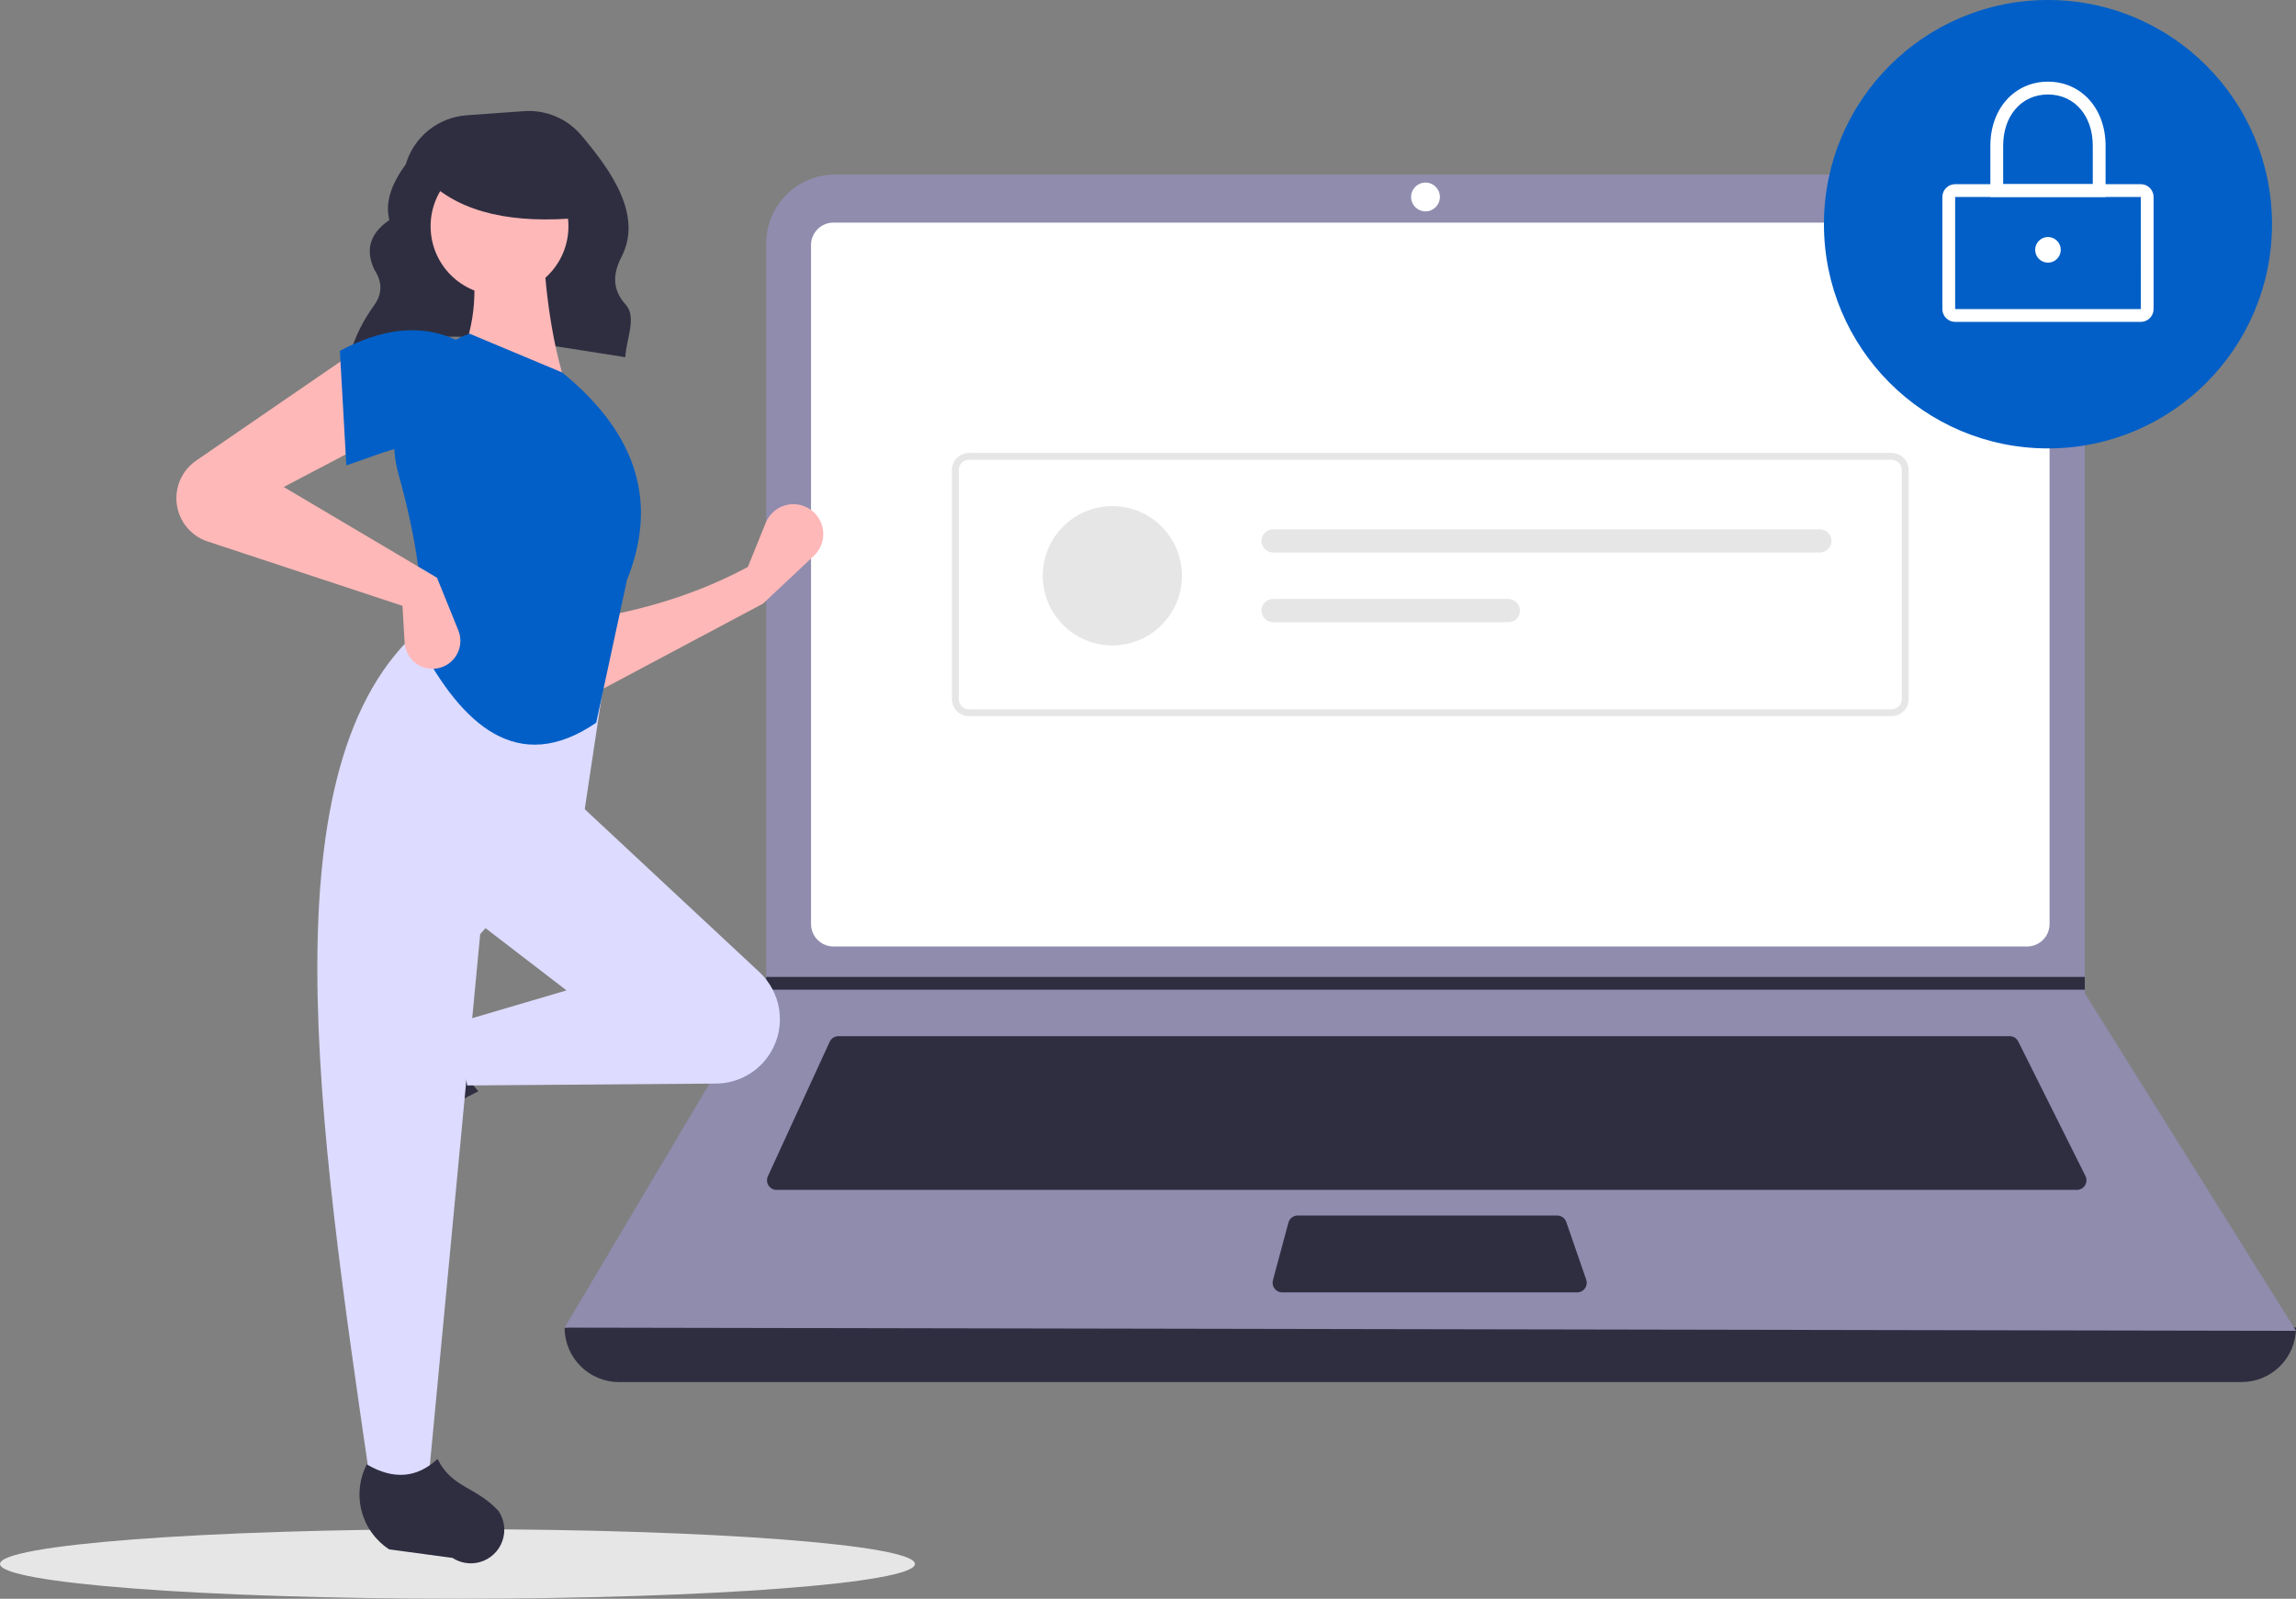<svg width="484" height="337" viewBox="0 0 484 337" fill="none" xmlns="http://www.w3.org/2000/svg">
<rect x="0" y="0" width="484" height="337" fill="#808080" stroke="none"/>
<g clip-path="url(#clip0_132_503)">
<path d="M96.434 337C149.693 337 192.868 333.718 192.868 329.67C192.868 325.622 149.693 322.341 96.434 322.341C43.175 322.341 0 325.622 0 329.67C0 333.718 43.175 337 96.434 337Z" fill="#E6E6E6"/>
<path d="M73.712 74.774C90.495 67.631 111.398 72.157 131.811 75.298C132.001 71.494 134.304 66.864 131.892 64.21C128.961 60.986 129.231 57.598 130.995 54.191C135.504 45.478 129.043 36.206 122.52 28.498C121.05 26.764 119.192 25.402 117.097 24.522C115.002 23.642 112.729 23.269 110.463 23.433L98.38 24.297C95.439 24.507 92.633 25.611 90.337 27.46C88.041 29.31 86.364 31.818 85.53 34.647C82.645 38.574 81.101 42.49 82.073 46.386C77.751 49.342 77.025 52.909 78.967 56.931C80.614 59.464 80.597 61.929 78.892 64.326C76.654 67.381 74.94 70.788 73.82 74.407L73.712 74.774Z" fill="#2F2E41"/>
<path d="M472.531 291.331H130.486C127.444 291.331 124.527 290.122 122.376 287.969C120.225 285.817 119.017 282.898 119.017 279.853C243.008 265.432 364.669 265.432 484 279.853C484 282.898 482.792 285.817 480.641 287.969C478.49 290.122 475.573 291.331 472.531 291.331Z" fill="#2F2E41"/>
<path d="M484 280.529L119.017 279.853L161.317 208.624L161.519 208.287V51.305C161.519 49.4 161.894 47.513 162.623 45.753C163.351 43.992 164.419 42.393 165.765 41.045C167.112 39.698 168.71 38.629 170.469 37.9C172.228 37.171 174.113 36.796 176.017 36.796H424.975C426.879 36.796 428.765 37.171 430.524 37.9C432.283 38.629 433.881 39.698 435.227 41.045C436.574 42.393 437.642 43.992 438.37 45.753C439.099 47.513 439.474 49.4 439.474 51.305V209.367L484 280.529Z" fill="#8F8CAE"/>
<path d="M175.687 46.924C174.435 46.925 173.234 47.423 172.349 48.309C171.464 49.195 170.966 50.397 170.964 51.65V194.783C170.966 196.036 171.464 197.238 172.349 198.124C173.234 199.01 174.435 199.508 175.687 199.51H427.33C428.582 199.508 429.782 199.01 430.668 198.124C431.553 197.238 432.051 196.036 432.052 194.783V51.65C432.051 50.397 431.553 49.196 430.668 48.309C429.782 47.423 428.582 46.925 427.33 46.924H175.687Z" fill="white"/>
<path d="M176.741 218.414C176.354 218.415 175.976 218.526 175.65 218.735C175.324 218.944 175.065 219.241 174.902 219.593L161.868 247.95C161.727 248.258 161.664 248.597 161.688 248.936C161.711 249.275 161.82 249.603 162.003 249.889C162.186 250.175 162.438 250.41 162.736 250.573C163.033 250.736 163.367 250.822 163.707 250.822H437.806C438.151 250.822 438.49 250.733 438.792 250.565C439.093 250.397 439.346 250.155 439.528 249.861C439.709 249.567 439.812 249.232 439.828 248.887C439.843 248.542 439.77 248.199 439.616 247.89L425.448 219.534C425.281 219.196 425.023 218.913 424.703 218.715C424.383 218.517 424.014 218.413 423.638 218.414H176.741Z" fill="#2F2E41"/>
<path d="M300.496 44.56C302.173 44.56 303.532 43.2 303.532 41.522C303.532 39.844 302.173 38.484 300.496 38.484C298.82 38.484 297.46 39.844 297.46 41.522C297.46 43.2 298.82 44.56 300.496 44.56Z" fill="white"/>
<path d="M273.555 256.223C273.11 256.223 272.677 256.37 272.324 256.641C271.971 256.912 271.717 257.292 271.6 257.721L268.331 269.874C268.25 270.175 268.239 270.489 268.3 270.794C268.36 271.099 268.49 271.386 268.679 271.633C268.868 271.88 269.111 272.08 269.389 272.217C269.668 272.355 269.974 272.427 270.285 272.427H332.463C332.786 272.427 333.104 272.349 333.39 272.201C333.677 272.053 333.924 271.839 334.111 271.576C334.299 271.313 334.42 271.009 334.466 270.689C334.512 270.37 334.48 270.044 334.375 269.739L330.171 257.586C330.034 257.188 329.775 256.843 329.433 256.598C329.09 256.354 328.68 256.223 328.259 256.223H273.555Z" fill="#2F2E41"/>
<path d="M439.473 205.924V208.624H161.316L161.526 208.287V205.924H439.473Z" fill="#2F2E41"/>
<path d="M431.715 94.522C457.797 94.522 478.94 73.363 478.94 47.261C478.94 21.16 457.797 0 431.715 0C405.633 0 384.49 21.16 384.49 47.261C384.49 73.363 405.633 94.522 431.715 94.522Z" fill="#015FC7"/>
<path d="M451.28 67.853H412.15C411.435 67.853 410.749 67.568 410.243 67.062C409.737 66.555 409.452 65.869 409.452 65.153V41.522C409.452 40.806 409.737 40.12 410.243 39.614C410.749 39.107 411.435 38.822 412.15 38.822H451.28C451.995 38.822 452.681 39.107 453.187 39.614C453.693 40.12 453.978 40.806 453.978 41.522V65.153C453.978 65.869 453.693 66.555 453.187 67.062C452.681 67.568 451.995 67.853 451.28 67.853ZM412.15 41.522V65.153H451.282L451.28 41.522L412.15 41.522Z" fill="white"/>
<path d="M443.859 41.522H419.571V30.72C419.571 22.895 424.679 17.217 431.715 17.217C438.751 17.217 443.859 22.895 443.859 30.72L443.859 41.522ZM422.27 38.822H441.16V30.72C441.16 24.359 437.276 19.917 431.715 19.917C426.154 19.917 422.27 24.36 422.27 30.72L422.27 38.822Z" fill="white"/>
<path d="M431.715 55.363C433.205 55.363 434.413 54.154 434.413 52.662C434.413 51.171 433.205 49.962 431.715 49.962C430.224 49.962 429.016 51.171 429.016 52.662C429.016 54.154 430.224 55.363 431.715 55.363Z" fill="white"/>
<path d="M398.748 150.96H204.269C203.314 150.959 202.399 150.579 201.724 149.903C201.048 149.227 200.669 148.311 200.667 147.356V99.077C200.669 98.122 201.048 97.206 201.724 96.53C202.399 95.854 203.314 95.474 204.269 95.473H398.748C399.703 95.474 400.618 95.854 401.293 96.53C401.968 97.206 402.348 98.122 402.349 99.077V147.356C402.348 148.311 401.968 149.227 401.293 149.903C400.618 150.579 399.703 150.959 398.748 150.96ZM204.269 96.915C203.696 96.915 203.147 97.143 202.742 97.549C202.337 97.954 202.109 98.504 202.108 99.077V147.356C202.109 147.929 202.337 148.479 202.742 148.884C203.147 149.29 203.696 149.518 204.269 149.518H398.748C399.321 149.518 399.87 149.29 400.275 148.884C400.68 148.479 400.908 147.929 400.909 147.356V99.077C400.908 98.504 400.68 97.954 400.275 97.549C399.87 97.143 399.321 96.915 398.748 96.915L204.269 96.915Z" fill="#E6E6E6"/>
<path d="M234.487 136.046C242.589 136.046 249.157 129.472 249.157 121.364C249.157 113.256 242.589 106.682 234.487 106.682C226.385 106.682 219.816 113.256 219.816 121.364C219.816 129.472 226.385 136.046 234.487 136.046Z" fill="#E6E6E6"/>
<path d="M268.368 111.576C268.047 111.576 267.729 111.639 267.431 111.761C267.134 111.884 266.864 112.064 266.637 112.292C266.409 112.519 266.229 112.789 266.106 113.086C265.983 113.383 265.919 113.702 265.919 114.023C265.919 114.345 265.983 114.663 266.106 114.961C266.229 115.258 266.409 115.528 266.637 115.755C266.864 115.982 267.134 116.162 267.431 116.285C267.729 116.408 268.047 116.471 268.368 116.47H383.636C384.284 116.47 384.906 116.212 385.365 115.753C385.823 115.295 386.081 114.672 386.081 114.023C386.081 113.374 385.823 112.752 385.365 112.293C384.906 111.834 384.284 111.576 383.636 111.576H268.368Z" fill="#E6E6E6"/>
<path d="M268.368 126.258C267.72 126.258 267.098 126.516 266.639 126.975C266.181 127.434 265.923 128.056 265.923 128.705C265.923 129.354 266.181 129.976 266.639 130.435C267.098 130.894 267.72 131.152 268.368 131.152H317.968C318.617 131.152 319.239 130.894 319.697 130.435C320.156 129.976 320.413 129.354 320.413 128.705C320.413 128.056 320.156 127.434 319.697 126.975C319.239 126.516 318.617 126.258 317.968 126.258H268.368Z" fill="#E6E6E6"/>
<path d="M160.838 127.248L124.887 146.375L124.432 130.436C136.166 128.475 147.33 125.062 157.653 119.506L161.413 110.209C161.822 109.196 162.488 108.307 163.345 107.63C164.202 106.952 165.22 106.509 166.299 106.344C167.379 106.179 168.482 106.298 169.502 106.689C170.522 107.079 171.423 107.729 172.116 108.573C173.13 109.809 173.637 111.384 173.534 112.98C173.431 114.575 172.726 116.072 171.561 117.167L160.838 127.248Z" fill="#FFB8B8"/>
<path d="M72.995 237.684C72.733 236.721 72.677 235.714 72.832 234.728C72.987 233.743 73.348 232.801 73.892 231.965L81.79 219.836C83.657 216.967 86.524 214.895 89.832 214.021C93.14 213.148 96.655 213.535 99.694 215.109C96.375 220.763 96.838 225.722 100.84 230.033C94.626 233.068 88.884 236.986 83.79 241.666C82.86 242.3 81.792 242.703 80.675 242.841C79.558 242.978 78.424 242.847 77.368 242.458C76.312 242.068 75.364 241.432 74.603 240.601C73.843 239.771 73.291 238.771 72.995 237.684Z" fill="#2F2E41"/>
<path d="M162.475 221.825C161.28 223.818 159.593 225.471 157.576 226.623C155.56 227.776 153.28 228.391 150.958 228.409L98.493 228.807L96.217 215.599L119.426 208.768L99.858 193.739L121.246 168.691L160.095 204.927C162.365 207.044 163.84 209.878 164.274 212.954C164.707 216.03 164.072 219.161 162.475 221.825Z" fill="#DDDBFF"/>
<path d="M90.302 312.149H78.014C66.983 236.471 55.753 160.582 88.936 132.257L128.073 138.633L123.067 171.879L101.223 196.927L90.302 312.149Z" fill="#DDDBFF"/>
<path d="M101.103 329.292C100.141 329.554 99.134 329.61 98.149 329.455C97.164 329.301 96.223 328.939 95.388 328.395L82.047 326.6C79.18 324.731 77.109 321.863 76.236 318.552C75.363 315.241 75.75 311.724 77.322 308.682C82.972 312.004 87.928 311.54 92.235 307.534C95.278 313.684 100.292 313.309 105.08 318.489C105.714 319.42 106.117 320.489 106.255 321.606C106.393 322.724 106.261 323.859 105.872 324.916C105.483 325.973 104.847 326.921 104.017 327.683C103.188 328.444 102.188 328.995 101.103 329.292Z" fill="#2F2E41"/>
<path d="M119.426 81.706L96.672 76.241C100.451 68.499 100.763 59.886 98.948 50.737L114.42 50.282C114.905 61.658 116.372 72.287 119.426 81.706Z" fill="#FFB8B8"/>
<path d="M125.68 152.346C109.116 163.641 97.412 152.732 88.481 135.901C89.722 125.601 87.713 113.276 83.991 99.884C82.336 93.977 82.954 87.664 85.723 82.19C88.492 76.717 93.211 72.482 98.948 70.32L118.516 78.518C135.132 92.072 138.402 106.753 132.168 122.238L125.68 152.346Z" fill="#015FC7"/>
<path d="M78.014 93.091L59.811 102.655L92.122 121.783L96.618 132.881C96.918 133.621 97.064 134.416 97.047 135.215C97.031 136.014 96.851 136.801 96.521 137.529C96.19 138.256 95.715 138.909 95.124 139.447C94.533 139.985 93.839 140.396 93.084 140.657C92.226 140.953 91.311 141.046 90.41 140.929C89.51 140.813 88.649 140.489 87.894 139.983C87.14 139.478 86.513 138.804 86.062 138.016C85.611 137.227 85.349 136.345 85.295 135.438L84.841 127.703L43.775 114.141C42.391 113.684 41.129 112.918 40.085 111.901C39.041 110.884 38.242 109.642 37.749 108.27C37.029 106.271 36.993 104.089 37.645 102.066C38.297 100.043 39.6 98.293 41.351 97.091L74.374 74.419L78.014 93.091Z" fill="#FFB8B8"/>
<path d="M96.218 94.913C88.626 91.583 81.722 95.2 73.009 98.101L71.644 73.963C80.296 69.349 88.545 68.104 96.218 71.686L96.218 94.913Z" fill="#015FC7"/>
<path d="M105.299 62.238C113.322 62.238 119.826 55.728 119.826 47.699C119.826 39.67 113.322 33.161 105.299 33.161C97.276 33.161 90.772 39.67 90.772 47.699C90.772 55.728 97.276 62.238 105.299 62.238Z" fill="#FFB8B8"/>
<path d="M122.679 45.865C108.295 47.275 97.335 44.92 90.331 38.218V32.819H121.458L122.679 45.865Z" fill="#2F2E41"/>
</g>
<defs>
<clipPath id="clip0_132_503">
<rect width="484" height="337" fill="white"/>
</clipPath>
</defs>
</svg>
